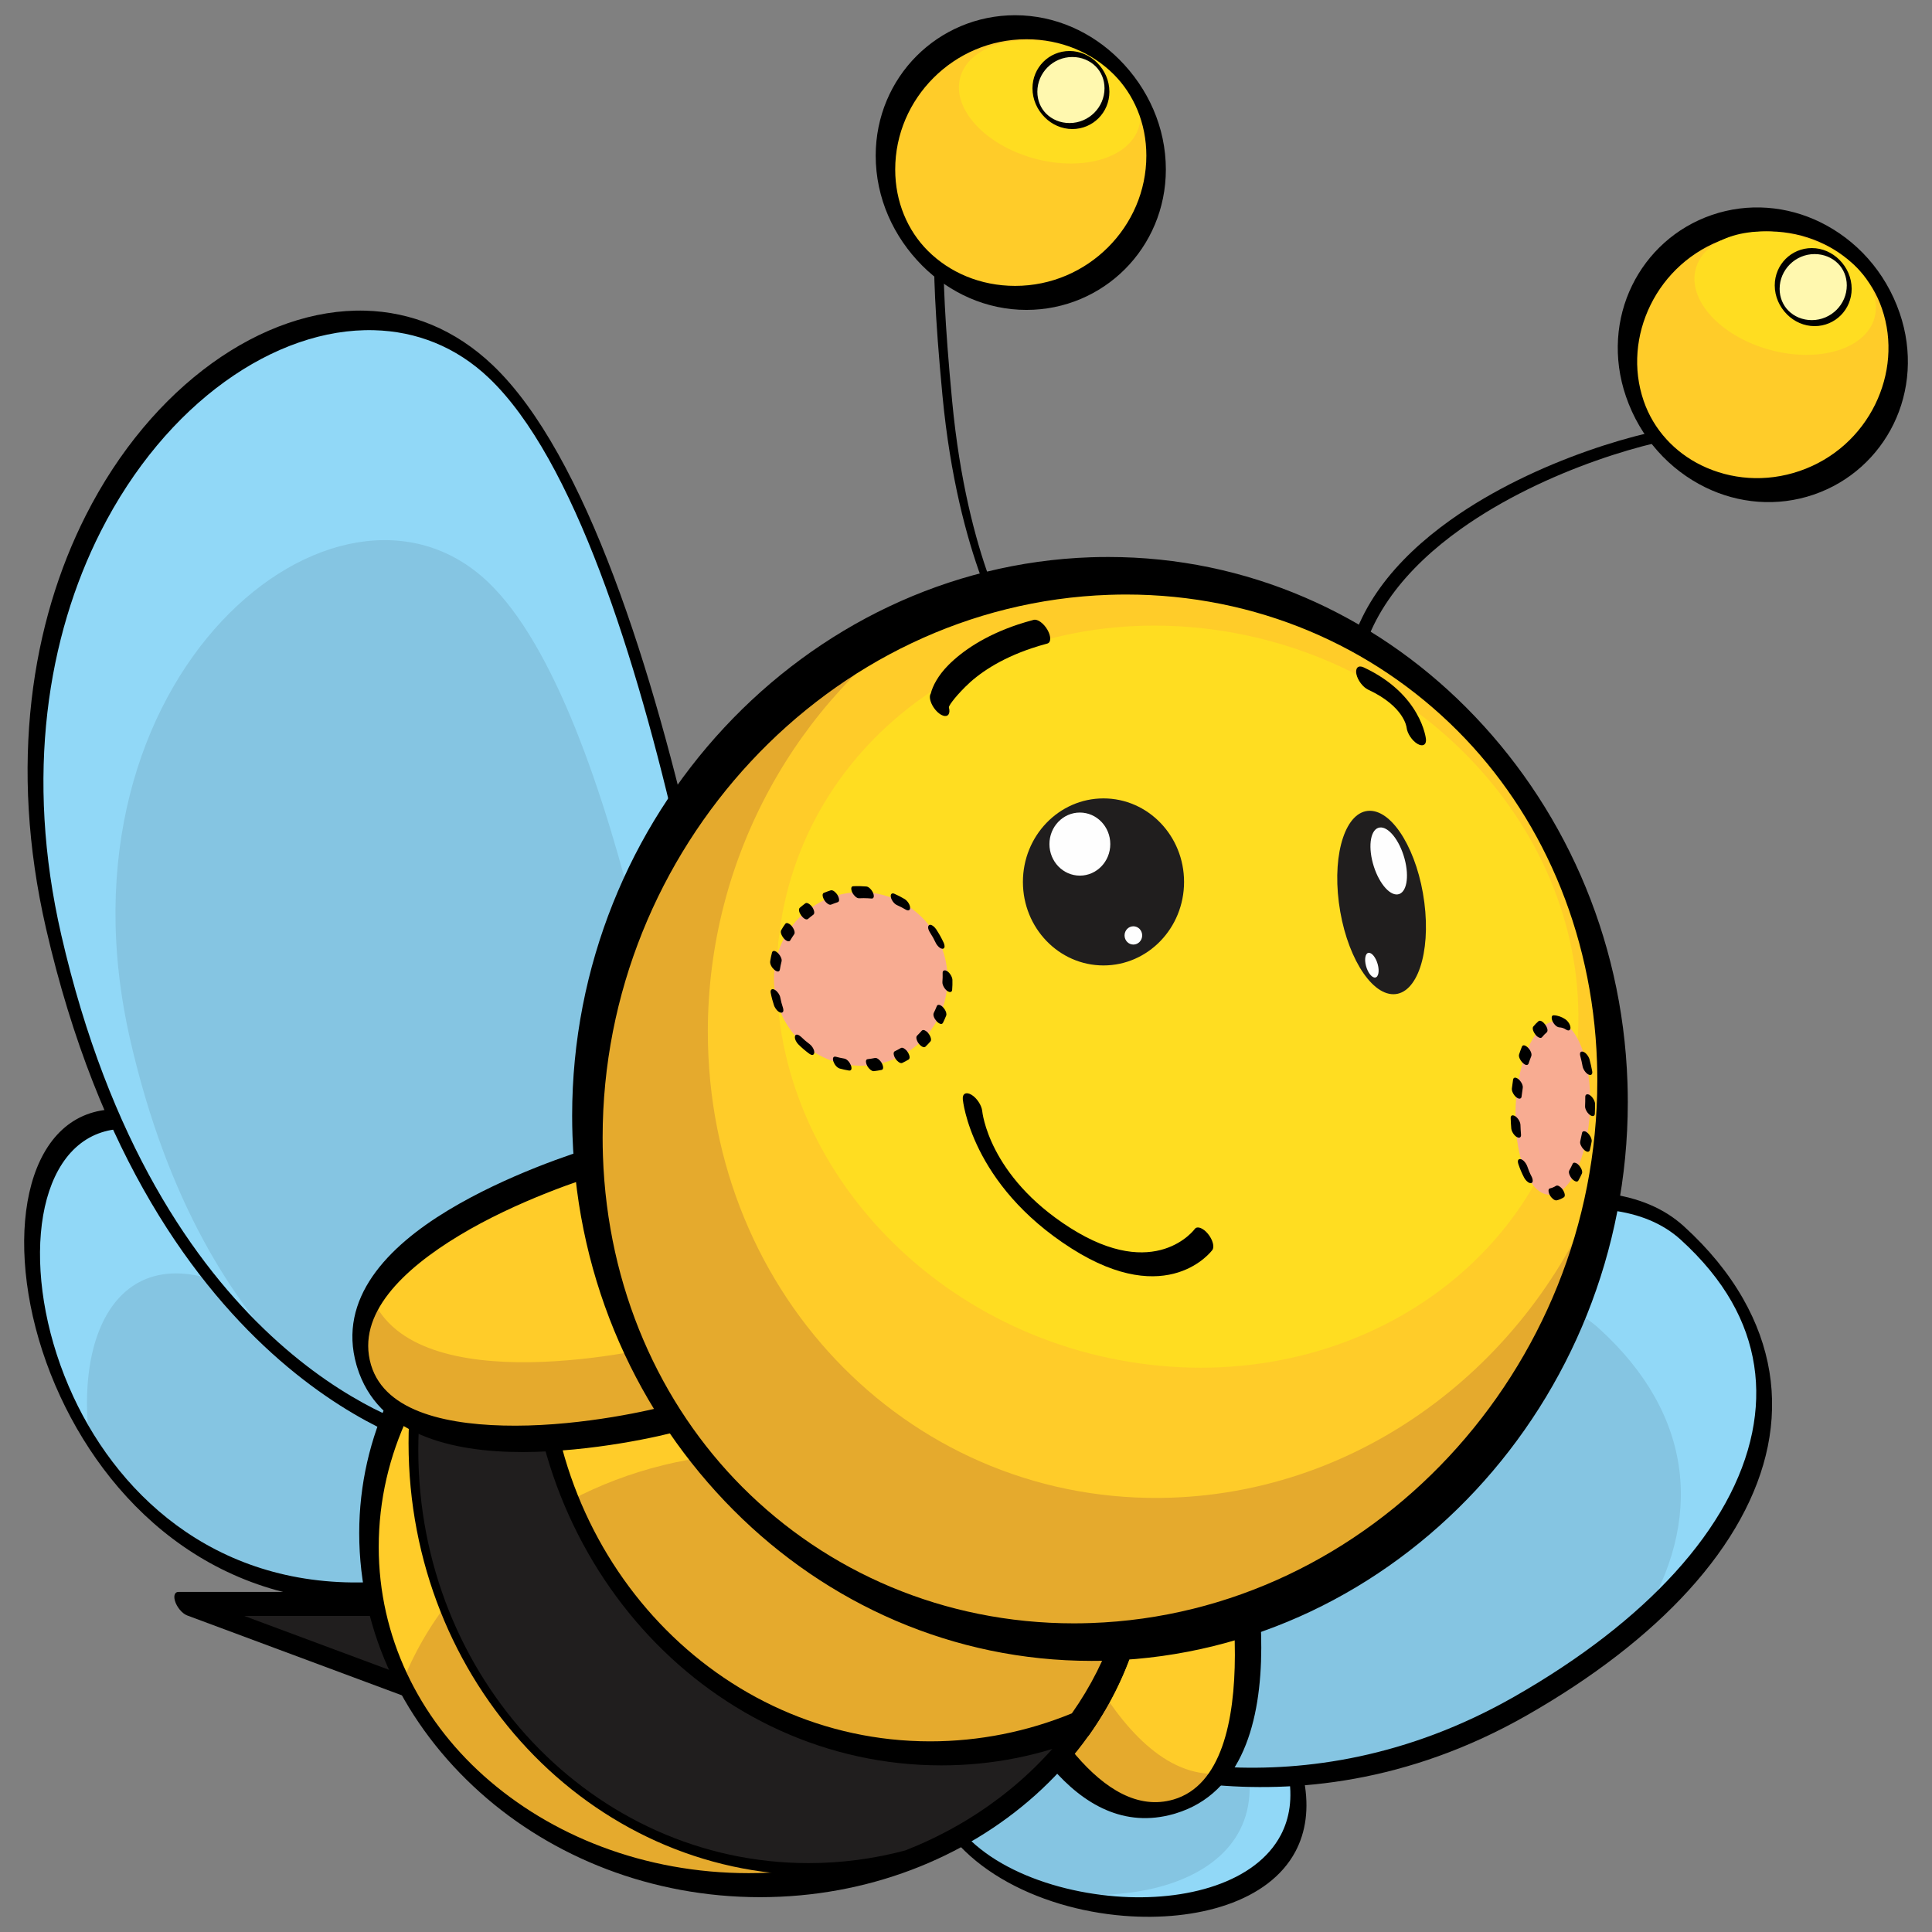 <?xml version="1.0" encoding="UTF-8" standalone="no"?>
<!-- Creator: CorelDRAW 2018 (64 Bit) -->

<svg
   xml:space="preserve"
   width="105.833mm"
   height="105.833mm"
   version="1.1"
   style="clip-rule:evenodd;fill-rule:evenodd;image-rendering:optimizeQuality;shape-rendering:geometricPrecision;text-rendering:geometricPrecision"
   viewBox="0 0 10583.334 10583.334"
   id="svg58"
   sodipodi:docname="bee.svg"
   inkscape:version="1.3 (0e150ed6c4, 2023-07-21)"
   xmlns:inkscape="http://www.inkscape.org/namespaces/inkscape"
   xmlns:sodipodi="http://sodipodi.sourceforge.net/DTD/sodipodi-0.dtd"
   xmlns="http://www.w3.org/2000/svg"
   xmlns:svg="http://www.w3.org/2000/svg"><rect x="0" y="0" width="10583.334" height="10583.334" fill="#808080" stroke="none"/><sodipodi:namedview
   id="namedview58"
   pagecolor="#ffffff"
   bordercolor="#000000"
   borderopacity="0.25"
   inkscape:showpageshadow="2"
   inkscape:pageopacity="0.0"
   inkscape:pagecheckerboard="0"
   inkscape:deskcolor="#d1d1d1"
   inkscape:document-units="mm"
   inkscape:zoom="1.3844562"
   inkscape:cx="191.77205"
   inkscape:cy="214.16352"
   inkscape:window-width="1920"
   inkscape:window-height="991"
   inkscape:window-x="-9"
   inkscape:window-y="-9"
   inkscape:window-maximized="1"
   inkscape:current-layer="Camada_x0020_1" />&#10; <defs
   id="defs1">&#10;  <style
   type="text/css"
   id="style1">&#10;   <![CDATA[
    .fil0 {fill:none}
    .fil10 {fill:#FEFEFE}
    .fil5 {fill:#FFF8AF}
    .fil4 {fill:#FFDD21}
    .fil3 {fill:#FFCC29}
    .fil9 {fill:#E5AA2D}
    .fil11 {fill:#F8AC92}
    .fil6 {fill:#91D8F7}
    .fil7 {fill:#85C5E2}
    .fil8 {fill:#201E1E}
    .fil1 {fill:#FFCC29;fill-rule:nonzero}
    .fil2 {fill:black;fill-rule:nonzero}
   ]]>&#10;  </style>&#10; </defs>&#10; <g
   id="Camada_x0020_1"
   inkscape:label="Camada 1"
   inkscape:groupmode="layer">&#10;  &#10;  <rect
   class="fil0"
   width="21000"
   height="21000"
   id="rect1"
   x="0"
   y="0" />&#10;  &#10;  &#10;  <g
   id="_2060509576896"
   transform="matrix(0.703,0,0,0.703,-2822.54,-1096.081)">&#10;   <path
   class="fil2"
   d="m 11923.55,6500.02 c 16,25.09 17.92,50.68 4.26,57.1 -13.65,6.43 -37.72,-8.72 -53.72,-33.82 -1.12,-1.75 -393.21,-600.43 -515.31,-1882.53 -121.41,-1274.83 -37.91,-1421.5 -37.68,-1421.94 7.58,-14.28 29.59,-8.43 49.12,13.06 19.53,21.49 29.23,50.51 21.65,64.79 -0.21,0.42 -76.93,134.13 42.68,1390.07 118.92,1248.68 487.94,1811.61 489,1813.27 z"
   id="path3" />&#10;   <path
   class="fil3"
   d="m 11969.09,1771.41 c 582.39,0 1054.5,472.1 1054.5,1054.49 0,582.39 -472.11,1054.5 -1054.5,1054.5 -582.39,0 -1054.5,-472.11 -1054.5,-1054.5 0,-582.39 472.11,-1054.49 1054.5,-1054.49 z"
   id="path4" />&#10;   <path
   class="fil4"
   d="m 12315.11,1911.54 c 384.7,105.51 642.39,388.52 575.58,632.12 -66.81,243.61 -432.83,355.55 -817.53,250.04 -384.7,-105.52 -642.39,-388.52 -575.58,-632.13 66.81,-243.6 432.83,-355.54 817.53,-250.03 z"
   id="path5" />&#10;   <path
   class="fil2"
   d="m 11925.22,1677.83 c 311.19,0 598.18,131.39 810.61,343.81 224.73,224.73 363.76,528.63 363.76,858.31 0,305.27 -122.01,579.94 -319.26,777.2 -195.76,195.74 -467.02,316.84 -767.37,316.84 -311.19,0 -598.18,-131.42 -810.61,-343.82 -224.73,-224.74 -363.76,-528.63 -363.76,-858.32 0,-305.27 122,-579.93 319.26,-777.18 195.74,-195.76 467.03,-316.84 767.37,-316.84 z m 768.42,461.05 C 12524.41,1969.66 12284.15,1865 12012.96,1865 c -282.04,0 -538.05,114.98 -723.91,300.85 -184.39,184.37 -298.44,437 -298.44,714.1 0,252.69 97.06,476.1 253.93,632.99 169.21,169.21 409.49,273.88 680.68,273.88 282.03,0 538.04,-114.99 723.91,-300.85 184.38,-184.39 298.44,-437.01 298.44,-714.12 0,-252.69 -97.06,-476.1 -253.93,-632.97 z"
   id="path6" />&#10;   <path
   class="fil5"
   d="m 12359.94,1979.97 c 155.02,0 280.68,125.66 280.68,280.68 0,155.01 -125.66,280.68 -280.68,280.68 -155.02,0 -280.68,-125.67 -280.68,-280.68 0,-155.02 125.66,-280.68 280.68,-280.68 z"
   id="path7" />&#10;   <path
   class="fil2"
   d="m 12348.98,1956.58 c 82.5,0 158.54,34.77 214.72,90.94 59.26,59.27 95.93,139.51 95.93,226.62 0,81.01 -32.43,153.97 -84.82,206.37 -52.02,52.02 -124.1,84.21 -203.89,84.21 -82.5,0 -158.55,-34.77 -214.73,-90.95 -59.26,-59.27 -95.93,-139.51 -95.93,-226.64 0,-81 32.43,-153.96 84.82,-206.35 52,-52 124.11,-84.2 203.9,-84.2 z m 204.16,120.25 c -45.38,-45.37 -109.72,-73.46 -182.22,-73.46 -75.22,0 -143.51,30.66 -193.05,80.2 -49.18,49.18 -79.61,116.6 -79.61,190.57 0,67.89 26.18,128 68.49,170.32 45.37,45.38 109.73,73.47 182.23,73.47 75.22,0 143.51,-30.67 193.03,-80.21 49.18,-49.18 79.61,-116.6 79.61,-190.59 0,-67.87 -26.18,-128 -68.48,-170.3 z"
   id="path8" />&#10;   <path
   class="fil6"
   d="m 11292.92,15520.61 c 379.02,1326.73 3932.5,1288.5 2502.05,-818.21 -652.19,-960.51 -1885.44,-415.03 -1885.44,-415.03 z"
   id="path9" />&#10;   <path
   class="fil7"
   d="m 11292.91,15520.61 c 104.71,366.54 451.88,628.66 869.16,771.99 1032.38,168.49 2172.55,-330.84 1252.95,-1685.18 -160.02,-235.67 -355.05,-380.54 -558.24,-465.19 -498.95,-53.02 -947.25,145.14 -947.25,145.14 z"
   id="path10" />&#10;   <path
   class="fil2"
   d="m 11359.12,15566.96 c 148.8,452.1 751.99,721.6 1348.89,768.95 275.48,21.84 548.95,-5.06 778.34,-84.33 227.73,-78.69 411.22,-208.61 508.67,-393.06 137.9,-261.01 100.65,-635.3 -237.28,-1132.98 -578.95,-852.65 -1692.44,-410.21 -1794.15,-367.52 z m 1414.55,920.76 c -674.33,-53.48 -1365.6,-396 -1536.95,-980.95 -6.65,-19.28 -7.76,-37.2 -1.72,-49.12 l 616.61,-1233.23 c 2.62,-4.9 6.39,-8.7 11.41,-10.93 3.65,-1.58 1270.92,-562.59 1969.17,465.78 391.22,576.18 435.62,1007.07 277.82,1305.75 -103.75,196.41 -296.28,333.75 -534.14,415.94 -236.19,81.62 -518.04,109.29 -802.2,86.76 z"
   id="path11" />&#10;   <path
   class="fil6"
   d="m 12283.99,15105.13 c 0,0 1685.68,827.61 3578.71,-252.07 1893.02,-1079.67 2480.66,-2577.54 1261.1,-3686.23 -1219.56,-1108.67 -5292.81,1764.24 -5292.81,1764.24 z"
   id="path12" />&#10;   <path
   class="fil7"
   d="m 12283.98,15105.12 c 0,0 1685.69,827.62 3578.72,-252.05 361.63,-206.25 675.43,-427.8 938.29,-658.94 489.24,-783.63 418.67,-1606.03 -326.27,-2283.23 -901.79,-819.81 -3363.56,537.25 -4585.38,1300.18 z"
   id="path13" />&#10;   <path
   class="fil2"
   d="m 12328.95,15061.01 c 310.62,131.37 1810.71,674.25 3485.17,-280.77 519.58,-296.34 940.41,-624.31 1251.96,-967.02 322.69,-354.96 527.34,-724.87 602.17,-1090.8 72.39,-353.95 22.69,-700.55 -160.23,-1021.27 -94.43,-165.58 -226.01,-327.02 -396.35,-481.87 -1138.33,-1034.84 -4936.34,1578.51 -5213.97,1771.95 z m 3582.33,-135.11 c -1866.56,1064.56 -3536.58,286.38 -3610.71,250.94 l -1.81,-0.81 c -33.09,-15.25 -66.55,-59.38 -74.71,-98.54 l -452.99,-2174.05 c -4.08,-19.93 -1.11,-36.5 9.79,-44.12 11.78,-8.25 4096.06,-2889.49 5355.07,-1744.93 195.62,177.83 348.66,366.62 460.81,563.28 212.56,372.68 272.69,763.73 193.02,1153.32 -77.22,377.65 -286.54,757.34 -615.91,1119.64 -314.27,345.7 -738.65,676.47 -1262.56,975.27 z"
   id="path14" />&#10;   <path
   class="fil6"
   d="m 7033.65,13958.82 c -3279.57,236.96 -3617.76,-5168.07 -1162.63,-3278.84 920.22,708.11 1798.27,2401.65 1798.27,2401.65 z"
   id="path15" />&#10;   <path
   class="fil7"
   d="m 7033.65,13958.82 c -1109.99,80.2 -1882.57,-486.12 -2324.41,-1196.97 -119.37,-1017.67 415.41,-1781.94 1589.22,-878.71 445.56,342.85 881.2,916.72 1212.11,1417.52 z"
   id="path16" />&#10;   <path
   class="fil2"
   d="m 7070.72,14034.95 c -1310.39,94.29 -2171.6,-701.38 -2585.98,-1594.35 -218.17,-470.12 -309.15,-965.97 -274.25,-1370.47 34.82,-403.67 195.13,-718.09 479.53,-826.49 278.31,-106.08 673.69,-16.29 1184.6,376.84 947.25,728.88 1839.39,2449.88 1841.99,2454.84 16.08,30.75 18.49,58.78 8.23,72.84 l 0.1,0.1 -635.63,877.18 c -4.46,6.11 -10.92,9.19 -18.59,9.51 z m -2484.74,-1594 c 374.85,807.77 1169.44,1526.51 2398.34,1442.49 l 611.78,-844.25 c -149.22,-278.42 -924.96,-1681.25 -1728.67,-2299.69 -469.72,-361.44 -832.19,-444.4 -1086.49,-347.48 -265.06,101.03 -414.65,396.1 -447.38,775.47 -32.67,378.56 51.04,839.51 252.42,1273.46 z"
   id="path17" />&#10;   <path
   class="fil6"
   d="m 7383.08,12781.13 c 0,0 -2151.11,-486.91 -2950.08,-3962.05 -798.97,-3475.14 1986.29,-5716.76 3406.44,-4364.65 1420.15,1352.11 2054.19,6728.4 2054.19,6728.4 z"
   id="path18" />&#10;   <path
   class="fil7"
   d="m 7383.08,12781.12 c 0,0 -485.71,-110.22 -1081.22,-598.41 -474.75,-477.82 -981.65,-1257.39 -1271.33,-2517.37 -653.69,-2843.21 1625.11,-4677.21 2786.99,-3570.98 1032.93,983.42 1557.54,4568.6 1661.29,5352.56 z"
   id="path19" />&#10;   <path
   class="fil2"
   d="m 7409.08,12855.92 c -6.37,-1.51 -2216.99,-501.99 -3035.61,-4062.63 -293.53,-1276.69 -110.61,-2387.08 310.27,-3218.32 256.59,-506.75 602.12,-910.39 982.15,-1184.88 381.12,-275.28 797.43,-420.7 1194.23,-410.21 356.43,9.43 700.15,144.8 993.93,424.5 1461.48,1391.46 2098.79,6798.03 2100.67,6813.62 2.2,18.23 -2.4,30.96 -11.66,36.91 l -2510.47,1598.4 c -6.36,4.1 -14.5,4.79 -23.51,2.61 z M 4492.54,8844.86 c 743.17,3232.5 2668.52,3810.1 2850.63,3857.95 l 2486.04,-1582.68 c -49.94,-407.12 -680.72,-5355.41 -2004.39,-6615.67 -257.18,-244.85 -567.21,-363.63 -894.93,-372.28 -385.17,-10.19 -790.71,132.01 -1163.3,401.13 -373.7,269.93 -713.89,667.63 -967.02,1167.57 -412.74,815.14 -592.9,1900.56 -307.03,3143.98 z"
   id="path20" />&#10;   <polygon
   class="fil8"
   points="7104.65,14057.34 7242.57,14409.79 7426.46,14792.9 5449.62,14057.34 "
   id="polygon20" />&#10;   <path
   class="fil2"
   d="m 7306.39,14412.99 181.51,378.15 c 24.87,51.8 17.53,94.59 -16.39,95.55 -7.43,0.21 -15.52,-1.61 -23.9,-5.11 l -1973.78,-734.43 c -39.84,-14.8 -83.01,-67.05 -96.37,-116.64 -11.45,-42.53 2.7,-69.31 32.09,-66.76 h 1651.23 c 34.27,-0.07 81.71,41.77 105.93,93.45 l 4.61,10.68 z m -2.97,253.32 -122.29,-254.76 -5.25,-12.3 -97.18,-248.33 H 5918.32 Z"
   id="path21" />&#10;   <path
   class="fil3"
   d="m 12236.03,12340.39 c 555.51,-161.83 1155.78,221.65 1340.73,856.54 85.44,293.29 488.56,2177.08 -413.81,2439.95 -917.42,267.26 -1501.67,-1523.63 -1597.89,-1853.92 -184.95,-634.88 115.46,-1280.74 670.97,-1442.57 z"
   id="path22" />&#10;   <path
   class="fil9"
   d="m 12236.01,12340.39 c 22.14,-6.46 44.36,-11.94 66.62,-16.68 -265.6,285.51 -373.06,734 -243.95,1177.18 91.22,313.14 621.12,1938.8 1457.7,1879.11 -85.77,121.58 -200.89,212.46 -353.43,256.89 -917.44,267.25 -1501.67,-1523.64 -1597.89,-1853.94 -184.95,-634.87 115.47,-1280.73 670.95,-1442.56 z"
   id="path23" />&#10;   <path
   class="fil2"
   d="m 12231.96,12284.85 c 318.16,-92.68 639.32,-35.47 901.35,131.91 248.67,158.88 449.78,418.9 544.5,742.45 l 0.27,-0.11 c 0.79,2.09 1.29,4.21 1.56,6.39 44.12,153.91 164.8,696.73 163.48,1235.08 -1.41,565.68 -146.01,1131.61 -667.59,1289.24 -5.53,1.87 -11.02,3.49 -16.45,4.84 -383.26,107.94 -698.73,-71.9 -949.51,-362.86 -422.46,-490.16 -684.34,-1300.9 -746.1,-1512.94 -94.72,-325.15 -64.6,-654.32 60.65,-923.63 134.35,-288.83 380.95,-515.14 707.84,-610.37 z m 725.44,238.18 c -223.22,-142.6 -479.99,-196.25 -717.33,-127.11 -228.56,66.59 -409.97,244.18 -518.46,477.42 -117.57,252.77 -145.18,564.01 -54.95,873.71 61.05,209.58 319.68,1010.69 734.81,1492.35 222.07,257.65 480.44,422.48 757.17,342.02 l 0.29,-0.08 c 373.7,-108.87 477.27,-613.1 478.54,-1125.18 1.31,-532.57 -117.75,-1068.13 -161.15,-1219.28 l -0.87,-2.08 0.24,-0.14 -0.51,-1.78 c -90.44,-310.49 -281.72,-559.04 -517.78,-709.85 z"
   id="path24" />&#10;   <path
   class="fil3"
   d="m 9893.66,10869.88 c 1658.83,0 3003.56,1204.09 3003.56,2689.42 0,1485.32 -1344.73,2689.41 -3003.56,2689.41 -1658.82,0 -3003.55,-1204.09 -3003.55,-2689.41 0,-1485.33 1344.73,-2689.42 3003.55,-2689.42 z"
   id="path25" />&#10;   <path
   class="fil9"
   d="m 12721.58,14467.24 c -415.94,1038.52 -1524.96,1781.48 -2827.91,1781.48 -1220.21,0 -2270.41,-651.56 -2740.51,-1587.29 415.94,-1038.54 1524.96,-1781.48 2827.91,-1781.48 1220.21,0 2270.42,651.56 2740.51,1587.29 z"
   id="path26" />&#10;   <path
   class="fil2"
   d="m 9849.8,10776.29 c 846.85,0 1618.53,311.82 2181.51,815.93 581.96,521.1 941.93,1236 941.93,2021.13 0,757.3 -340.63,1440.98 -891.33,1934.08 -548.48,491.1 -1306.61,794.87 -2144.37,794.87 -846.84,0 -1618.53,-311.82 -2181.51,-815.93 -581.97,-521.08 -941.94,-1235.99 -941.94,-2021.12 0,-757.31 340.63,-1440.99 891.33,-1934.09 548.48,-491.1 1306.63,-794.87 2144.38,-794.87 z m 2153.91,946.67 c -524.06,-469.25 -1254.21,-759.5 -2066.17,-759.5 -821.03,0 -1564.72,298.3 -2103.32,780.56 -536.35,480.24 -868.11,1141.32 -868.11,1869.33 0,700.18 312.43,1330.02 817.53,1782.28 524.05,469.25 1254.21,759.5 2066.16,759.5 821.04,0 1564.71,-298.3 2103.31,-780.55 536.35,-480.25 868.11,-1141.33 868.11,-1869.33 0,-700.18 -312.43,-1330.02 -817.51,-1782.29 z"
   id="path27" />&#10;   <path
   class="fil8"
   d="m 9893.66,10869.88 c 1658.83,0 3003.56,1204.09 3003.56,2689.42 0,1101.81 -740.05,2048.69 -1799.29,2464.3 -243.49,65.25 -498.39,100.04 -760.97,100.04 -1712.33,0 -3100.44,-1473.92 -3100.44,-3292.08 0,-210.25 18.77,-415.79 54.25,-615.08 519.04,-804.9 1490.29,-1346.6 2602.89,-1346.6 z"
   id="path28" />&#10;   <path
   class="fil2"
   d="m 9871.74,10823.09 c 838.12,0 1599.41,306.42 2152.67,801.81 562.74,503.9 910.83,1197.54 910.83,1961.43 0,548.29 -180.68,1057.82 -491.44,1483.45 -319.73,437.89 -777.44,787.63 -1317.68,999.59 -1.21,0.48 -2.5,0.79 -3.83,0.97 -123.07,32.87 -248.9,58.02 -376.92,74.85 -126.63,16.64 -255.62,25.24 -386.47,25.24 -1745.45,0 -3160.38,-1506.97 -3160.38,-3365.9 0,-105.5 4.64,-209.63 13.68,-312.12 9.24,-104.74 22.99,-207.72 40.95,-308.66 0.7,-3.91 2.12,-7.02 4.12,-9.32 265.48,-410.9 648.02,-753.38 1106.62,-990.63 443.46,-229.4 958.42,-360.71 1507.85,-360.71 z m 2138.87,867.18 c -533.8,-477.96 -1274.32,-773.61 -2095,-773.61 -543.55,0 -1053.43,130.12 -1492.86,357.44 -454.01,234.88 -832.51,573.39 -1095.1,979.2 -17.45,98.74 -30.77,198.65 -39.65,299.49 -8.89,100.87 -13.47,202.9 -13.47,305.79 0,1777.39 1361.27,3218.28 3040.5,3218.28 129.2,0 256.56,-8.48 381.55,-24.92 126.99,-16.68 251.45,-41.56 372.84,-73.98 l 0.33,-0.14 c 535.48,-210.09 988.98,-556.5 1305.54,-990.05 306.03,-419.13 483.93,-919.17 483.93,-1455.49 0,-721.42 -324.31,-1372.53 -848.61,-1842.01 z"
   id="path29" />&#10;   <path
   class="fil3"
   d="m 9893.66,10869.88 c 1658.83,0 3003.56,1204.09 3003.56,2689.42 0,529.26 -170.85,1022.73 -465.7,1438.83 -348.76,144.28 -728.12,223.57 -1124.97,223.57 -1712.34,0 -3100.44,-1473.92 -3100.44,-3292.09 0,-215.15 19.66,-425.39 56.77,-629.03 469.63,-272.42 1029.54,-430.7 1630.78,-430.7 z"
   id="path30" />&#10;   <path
   class="fil9"
   d="m 12721.61,14467.3 c -75.11,187.44 -172.78,365.27 -290.09,530.83 -348.76,144.29 -728.13,223.57 -1124.97,223.57 -1270.95,0 -2363.09,-812.12 -2841.76,-1974.19 445.07,-233.54 963.16,-367.56 1516.28,-367.56 1220.24,0 2270.45,651.58 2740.54,1587.35 z"
   id="path31" />&#10;   <path
   class="fil2"
   d="m 9849.8,10776.29 c 846.85,0 1618.53,311.82 2181.51,815.93 581.96,521.1 941.93,1236 941.93,2021.13 0,266.93 -42.18,524.43 -120.84,767.45 -81,250.27 -200.42,485.16 -352.03,699.08 -3.93,5.54 -9.15,9.12 -15.33,10.86 -177.9,73.37 -363.17,129.96 -554.04,167.88 -187.15,37.19 -381.2,56.66 -580.58,56.66 -1778.55,0 -3220.32,-1540.01 -3220.32,-3439.71 0,-109.36 4.9,-216.9 14.41,-322.39 9.69,-107.21 24.23,-213.38 43.32,-318.16 2.29,-12.59 8.36,-20.95 17,-25.07 240.45,-139.22 504.34,-248.85 785.16,-323.03 272.56,-71.98 561.13,-110.63 859.81,-110.63 z m 2153.91,946.67 c -524.06,-469.25 -1254.21,-759.5 -2066.17,-759.5 -292.37,0 -574.92,37.86 -841.82,108.33 -271.84,71.79 -527.5,177.42 -760.84,311.36 -16.84,95.2 -29.85,192.21 -38.75,290.81 -9.25,102.52 -14,205.85 -14,309.71 0,1736.61 1334.43,3144.44 2980.55,3144.44 192.43,0 381.73,-19.19 566.19,-55.85 186.37,-37.02 366.36,-91.73 538.32,-162.3 146.03,-207.36 260.76,-433.42 338.24,-672.79 75.37,-232.88 115.79,-478.49 115.79,-731.92 0,-700.18 -312.43,-1330.02 -817.51,-1782.29 z"
   id="path32" />&#10;   <path
   class="fil2"
   d="m 14593.03,6860.14 c -1.84,16.41 -24.11,18.69 -49.71,5.1 -25.59,-13.58 -44.87,-37.91 -43.03,-54.32 54.54,-497.57 391.14,-895.76 815.65,-1198.64 664.82,-474.36 1547.72,-715.71 1896.74,-738.2 19.87,-1.33 49.08,14.79 65.24,35.99 16.15,21.21 13.14,39.51 -6.73,40.83 -343.94,22.15 -1215.58,261.13 -1874.4,731.21 -418.54,298.61 -750.29,690.23 -803.76,1178.03 z"
   id="path33" />&#10;   <path
   class="fil3"
   d="m 10143.07,11258.09 c 164.15,554.84 -216.82,1156.7 -850.93,1344.3 -292.93,86.67 -2175.02,497.66 -2441.66,-403.61 -271.09,-916.3 1517.34,-1508.02 1847.23,-1605.62 634.1,-187.6 1281.21,110.1 1445.36,664.93 z"
   id="path34" />&#10;   <path
   class="fil9"
   d="m 10150.35,11284.1 c 144.9,547.5 -234,1133.61 -858.21,1318.28 -292.94,86.68 -2175.01,497.67 -2441.67,-403.61 -55.98,-189.23 -23.96,-364.56 64.75,-524.62 344.49,806.09 2130.67,415.55 2415.43,331.28 394.99,-116.86 691.72,-394.48 819.7,-721.33 z"
   id="path35" />&#10;   <path
   class="fil2"
   d="m 10200.56,11260.65 c 91.18,315.51 34.98,634.19 -130.12,895.02 -157.83,249.34 -417,451.53 -740.14,547.6 l 0.09,0.27 c -2.08,0.79 -4.17,1.3 -6.32,1.57 -153.67,44.77 -696.02,167.76 -1234.45,168.65 -565.75,0.96 -1132.37,-141.31 -1292.08,-662.4 -2,-5.86 -3.71,-11.67 -5.14,-17.4 -147.03,-517.04 242.85,-919 713.75,-1203.61 455.57,-275.38 985.55,-448.31 1153.34,-498.07 l -0.09,-0.26 c 2.15,-0.81 4.27,-1.32 6.44,-1.59 323.31,-94.49 650.83,-65.47 919.44,58.1 287.54,132.28 513.77,375.63 611.41,699.02 1.45,4.39 2.74,8.77 3.87,13.1 z m -237.11,719.58 c 141.6,-223.72 194.16,-480.57 124.19,-717.53 l -0.11,-0.35 c -67.53,-228.27 -245.87,-408.93 -479.56,-516.44 -252.16,-116.02 -561.97,-142.57 -870.01,-52.43 l -1.97,0.84 -0.19,-0.22 -1.73,0.5 c -164.31,48.61 -691.29,220.1 -1142.91,493.08 -434.39,262.55 -800.6,610.81 -685.74,1004.7 l 1.29,4.34 c 111.78,371.44 615.39,472.5 1126.46,471.64 532.6,-0.88 1067.76,-122.25 1218.67,-166.26 l 2.01,-0.87 0.14,0.25 1.77,-0.53 c 310.13,-91.75 557.87,-284.04 707.69,-520.72 z"
   id="path36" />&#10;   <path
   class="fil3"
   d="m 12586.2,6047.86 c 2205.92,-75.73 3994.18,1721.97 3994.18,4015.25 0,2293.28 -1788.26,4213.75 -3994.18,4289.47 -2205.91,75.72 -3994.17,-1721.97 -3994.17,-4015.25 0,-2293.28 1788.26,-4213.75 3994.17,-4289.47 z"
   id="path37" />&#10;   <path
   class="fil9"
   d="m 16544.81,10618.98 c -260.81,2039.95 -1933.62,3664.1 -3958.62,3733.6 -2205.9,75.72 -3994.16,-1721.97 -3994.16,-4015.26 0,-1818.82 1124.97,-3402.95 2690.91,-4018.42 -1049.96,692.79 -1752.45,1912.92 -1752.45,3279.64 0,2073.68 1617.01,3699.21 3611.69,3630.76 1569.05,-53.86 2904.18,-1139.98 3402.63,-2610.32 z"
   id="path38" />&#10;   <path
   class="fil2"
   d="m 12515.53,5901.5 c 42.29,-1.44 87.75,-2.17 136.34,-2.17 1079.1,0 2061.24,443.98 2788.47,1173.18 744.21,746.24 1216.79,1773.65 1256.13,2919.79 1.78,52 2.69,103.78 2.69,155.27 0,1167.54 -452.91,2237.72 -1185.17,3024.11 -730.5,784.52 -1740.62,1288.94 -2857.13,1327.26 -42.28,1.44 -87.74,2.17 -136.32,2.17 -1079.09,0 -2061.24,-443.98 -2788.48,-1173.2 -744.2,-746.22 -1216.8,-1773.64 -1256.13,-2919.8 -1.78,-51.97 -2.69,-103.77 -2.69,-155.24 0,-1167.56 452.92,-2237.74 1185.17,-3024.1 730.5,-784.52 1740.61,-1288.95 2857.12,-1327.27 z m 273.46,290.27 c -40.53,0 -84.6,0.82 -132.13,2.44 -1089.38,37.39 -2076.38,531.08 -2791.46,1299.04 -713.35,766.07 -1154.58,1802.8 -1154.58,2928.53 0,49.31 0.83,97.9 2.47,145.7 35.29,1028.53 443.59,1934.7 1085.46,2578.31 658.86,660.65 1568.11,1062.88 2584.67,1062.88 40.52,0 84.59,-0.82 132.11,-2.44 1089.39,-37.39 2076.39,-531.1 2791.47,-1299.03 713.36,-766.09 1154.58,-1802.82 1154.58,-2928.54 0,-49.32 -0.84,-97.92 -2.47,-145.73 -35.31,-1028.53 -443.59,-1934.68 -1085.46,-2578.3 -658.84,-660.62 -1568.08,-1062.86 -2584.66,-1062.86 z"
   id="path39" />&#10;   <path
   class="fil4"
   d="m 13484.88,6467.25 c 1717.38,240.08 2977.89,1714.28 2815.41,3292.71 -162.48,1578.44 -1686.42,2663.4 -3403.8,2423.32 -1717.39,-240.07 -2977.89,-1714.27 -2815.41,-3292.71 162.48,-1578.44 1686.41,-2663.4 3403.8,-2423.32 z"
   id="path40" />&#10;   <path
   class="fil8"
   d="m 12613.58,7780.47 c 346.74,0 627.84,291.37 627.84,650.8 0,359.44 -281.1,650.81 -627.84,650.81 -346.74,0 -627.83,-291.37 -627.83,-650.81 0,-359.43 281.09,-650.8 627.83,-650.8 z"
   id="path41" />&#10;   <path
   class="fil10"
   d="m 12429.46,7890.66 c 130.95,0 237.11,110.04 237.11,245.78 0,135.74 -106.16,245.78 -237.11,245.78 -130.95,0 -237.11,-110.04 -237.11,-245.78 0,-135.74 106.16,-245.78 237.11,-245.78 z"
   id="path42" />&#10;   <path
   class="fil10"
   d="m 12846.43,8776.95 c 37.94,0 68.7,31.89 68.7,71.22 0,39.33 -30.76,71.21 -68.7,71.21 -37.94,0 -68.7,-31.88 -68.7,-71.21 0,-39.33 30.76,-71.22 68.7,-71.22 z"
   id="path43" />&#10;   <path
   class="fil8"
   d="m 14688.84,7876.97 c 183.97,0 374.24,319.96 424.97,714.67 50.74,394.7 -57.27,714.67 -241.24,714.67 -183.97,0 -374.24,-319.97 -424.98,-714.67 -50.73,-394.71 57.28,-714.67 241.25,-714.67 z"
   id="path44" />&#10;   <path
   class="fil10"
   d="m 14765.64,8007.32 c 68.28,-9.36 155.17,99.71 194.08,243.62 38.91,143.91 15.1,268.16 -53.18,277.52 -68.28,9.36 -155.17,-99.71 -194.08,-243.63 -38.91,-143.91 -15.1,-268.16 53.18,-277.51 z"
   id="path45" />&#10;   <path
   class="fil10"
   d="m 14678.98,8983.77 c 25.21,-3.46 57.29,36.81 71.66,89.95 14.36,53.13 5.57,99 -19.64,102.46 -25.21,3.45 -57.29,-36.82 -71.66,-89.95 -14.36,-53.13 -5.57,-99.01 19.64,-102.46 z"
   id="path46" />&#10;   <path
   class="fil2"
   d="m 11517.47,10126.73 c -4.73,-45.39 25.31,-62.03 67.07,-37.17 41.76,24.87 79.47,81.84 84.2,127.23 0.15,1.45 46.43,503.66 684.35,909.61 667.68,424.88 971.29,9.99 972.17,8.82 18.58,-24.69 64.19,-7.89 101.83,37.52 37.65,45.41 53.08,102.27 34.5,126.96 -0.99,1.32 -342.37,467.9 -1097.67,-12.74 -785.05,-499.58 -846.26,-1158.32 -846.45,-1160.23 z"
   id="path47" />&#10;   <path
   class="fil3"
   d="m 17408.96,3326.22 c 550.86,-189.04 1150.64,104.26 1339.68,655.11 189.04,550.86 -104.26,1150.64 -655.11,1339.68 -550.86,189.04 -1150.64,-104.26 -1339.68,-655.11 -189.04,-550.86 104.26,-1150.64 655.11,-1339.68 z"
   id="path48" />&#10;   <path
   class="fil2"
   d="m 17353.87,3234.29 c 286.01,-98.13 587.79,-69.6 844.4,55.89 279.37,136.6 507.92,383.53 619.39,708.33 103.19,300.7 77.39,609.35 -47.73,865.24 -121.98,249.42 -338.74,452.2 -621.32,549.19 -286.01,98.14 -587.76,69.6 -844.4,-55.9 -279.36,-136.61 -507.93,-383.54 -619.38,-708.31 -103.19,-300.7 -77.39,-609.35 47.74,-865.25 121.96,-249.43 338.73,-452.23 621.3,-549.19 z m 876.82,228.15 c -228.22,-111.6 -501.83,-135.17 -766.66,-44.3 -268.25,92.04 -473.58,283.71 -588.7,519.13 -111.96,228.96 -138.3,495.68 -52.47,745.79 77.57,226.04 243.48,401.26 448.94,501.72 228.21,111.6 501.82,135.18 766.65,44.31 268.24,-92.06 473.6,-283.73 588.72,-519.13 111.95,-228.96 138.29,-495.68 52.46,-745.79 -77.58,-226.05 -243.5,-401.27 -448.94,-501.73 z"
   id="path49" />&#10;   <path
   class="fil2"
   d="m 11408.97,7071.34 c 13.22,48.31 -6.59,77 -45.11,64.29 -39.26,-12.96 -83.11,-64.02 -97.91,-114.04 l -2.04,-7.47 c -5.48,-22.39 -3.63,-40.27 4.04,-51.31 13.82,-56.39 55.96,-139.96 137.68,-221.91 106.14,-106.42 279.38,-228.14 541.3,-315.45 36.83,-12.26 77.64,-24.4 122.71,-36.3 30.14,-8 78.26,26.9 107.45,77.94 29.18,51.04 28.41,98.94 -1.72,106.93 -39.32,10.37 -78.94,22.31 -118.61,35.52 -253.46,84.48 -419.52,200.67 -520.41,301.84 -91.53,91.79 -129.95,150.14 -127.38,159.96 z"
   id="path50" />&#10;   <path
   class="fil2"
   d="m 15126.27,7317.7 c 4.82,45.33 -25.03,62.07 -66.66,37.39 -41.62,-24.68 -79.3,-81.44 -84.13,-126.77 -0.04,-0.46 -16.03,-163.3 -299.46,-295.14 -40.79,-19 -81.87,-73.39 -91.73,-121.45 -9.86,-48.05 15.21,-71.62 55.99,-52.62 450.78,209.67 485.88,557.6 485.99,558.59 z"
   id="path51" />&#10;   <path
   class="fil11"
   d="m 10722.31,8510.83 c 373.52,0 676.3,302.79 676.3,676.3 0,373.52 -302.78,676.3 -676.3,676.3 -373.51,0 -676.3,-302.78 -676.3,-676.3 0,-373.51 302.79,-676.3 676.3,-676.3 z"
   id="path52" />&#10;   <path
   class="fil2"
   d="m 10744.27,8557.76 c 20.77,0.07 41.01,1.02 61.7,2.86 26.96,1.8 17.53,-34.86 9.76,-49.67 -8.41,-16.85 -30.06,-42.81 -49.79,-44.04 -34.22,-3.03 -68.55,-3.94 -102.86,-2.03 -25.7,1.83 -12.15,41.5 -3.67,55.2 9.04,15.28 30.57,39.89 49.89,38.61 11.47,-0.8 23.46,-0.89 34.97,-0.93 z m -201.72,31.49 c 21.74,-6.68 5.6,-44.96 -2.49,-57.67 -8.96,-14.48 -33.2,-40.41 -52.1,-34.6 -18.04,5.77 -35.61,12.33 -53.15,19.52 -21.5,8.95 -2.57,49.51 7.01,62.29 8.57,12.84 33.04,36.15 49.8,29.17 16.8,-6.89 33.63,-13.18 50.93,-18.71 z m -189.72,97.16 c 18.95,-15.16 -4.94,-57.57 -18.04,-70.67 -8.65,-9.72 -31.81,-27.71 -44.55,-17.53 -14.8,10.85 -29.33,22.5 -43.16,34.56 -26.27,23.64 36.09,109.39 64.37,86.77 12.8,-11.48 27.5,-22.95 41.38,-33.13 z m -149.82,153.21 c 14.26,-19.61 -12.44,-60.32 -27.8,-73.86 -9.79,-8.65 -30.85,-21.93 -41.14,-7.77 -9.66,13.28 -24.5,35.05 -31.69,49.42 -12.66,21.73 15.17,62.65 32.61,75.99 9.79,8.06 29.55,17.32 37.86,3.26 9.3,-15.76 19.41,-32.25 30.16,-47.04 z m -68.94,-81.63 -31.69,49.42 70.51,79.17 z m -29.08,292.92 c 9.36,-35.1 -49.26,-100.85 -70.72,-76.7 -2,2.5 -2.93,4.43 -3.75,7.5 -5.77,22.71 -10.52,45.16 -14.16,68.33 -5.78,46.23 67.22,108.26 75.5,64.12 3.38,-21.44 7.8,-42.2 13.13,-63.25 z m -9.95,280.8 c -4.3,-22.52 -22.09,-47.29 -41.47,-59.13 -22.63,-13.32 -37.86,-2.7 -32.93,23.18 6.3,33.33 15.02,66.34 25.86,98.48 7.77,21.41 34.13,59.63 60.19,55.62 16.66,-3.83 13.43,-24.86 9.36,-37.65 -8.87,-26.23 -15.88,-53.3 -21.01,-80.5 z m 161.94,306.57 c -14.49,-13.69 -44.34,-30.99 -48.23,0.17 -1.19,20.11 13.64,45.9 27.86,59.33 25.84,25.84 55.21,50.86 84.72,72.4 34.66,25.03 47.72,-4.53 32.34,-36.83 -6.08,-14.2 -18.55,-29.93 -30.9,-38.86 -23.17,-17.28 -45.34,-35.77 -65.79,-56.21 z m 271.3,155.3 c -45.79,-10.77 -15.74,78.35 30.52,91.96 23.58,6.52 47.4,11.52 71.52,15.58 43.52,5.44 8.21,-84.86 -36.55,-93.25 -22.18,-3.86 -43.77,-8.29 -65.49,-14.29 z m 248.22,18.55 c -25.61,3.66 -9.61,43.77 -1.35,57.1 8.51,14.4 31.52,39.1 49.81,36.5 19.89,-2.24 39.46,-5.5 59.1,-9.42 24.89,-5.74 6.71,-48.46 -3.15,-61.61 -8.77,-13.17 -30.88,-35.24 -48.09,-31.55 -18.61,3.78 -37.44,6.86 -56.32,8.98 z m 211.03,-61.35 c -19.64,9.82 -2.54,47.42 6.63,60.27 8.77,13.15 34.49,39.11 51.77,30.47 16.63,-8 32.97,-16.82 48.88,-26.15 20.34,-12.94 -2.06,-54.74 -13.76,-67.91 -8.83,-10.49 -32.1,-31 -46.5,-21.83 -15.45,8.95 -30.93,17.41 -47.02,25.15 z m 173.44,-121.57 c -15.05,15.05 3.91,51.11 15.12,64.41 9.05,11.31 36.15,35.54 50.33,21.36 13.24,-12.9 26.55,-26.65 38.57,-40.68 15.04,-16.7 -7.87,-55.49 -20.49,-68.84 -9.37,-10.55 -33.96,-29.22 -46.55,-15.23 -11.91,13.5 -24.08,26.41 -36.98,38.98 z m 130.04,-177.05 c -16.54,35.82 52.2,110.49 71.24,77.85 9.35,-18.71 17.9,-37.6 25.6,-57.05 9.72,-27.23 -23.76,-74.48 -49.77,-82.61 -9.18,-2.86 -19.39,-2 -23.03,8.22 -7.36,18.35 -15.22,35.88 -24.04,53.59 z m 67.35,-239.43 c -1.67,28.51 32.36,78.83 62.27,76.53 9.02,-1.39 13.25,-8.15 13.77,-17.07 2.06,-26.3 2.89,-52.93 2,-79.3 -1.43,-27.16 -32.79,-74.81 -62.07,-72.55 -10.73,1.64 -14.66,10.52 -14.1,21.09 0.71,23.83 0,47.55 -1.87,71.3 z m -52.59,-308.21 c 8.72,19.2 36.32,54.25 60.03,46.35 15.81,-7.18 8.43,-32.79 2.85,-45.07 -17.18,-37.29 -36.94,-72.57 -59.65,-106.77 -9.24,-14.51 -44.88,-49.87 -59.16,-25.4 -7.75,15.5 3.52,38.9 12.13,52.42 16.83,25.51 30.85,50.79 43.8,78.47 z m -232.49,-257.03 c 13.24,8.09 29.84,9.31 33.22,-8.68 3.59,-26.93 -20.11,-60.4 -42.16,-73.87 -25.97,-15.47 -52.6,-29.21 -80.26,-41.41 -15.52,-6.9 -28.18,-1.1 -28.18,16.78 0,26.29 24.26,60.82 48.06,71.39 24.02,10.73 46.72,22.31 69.32,35.79 z"
   id="path53" />&#10;   <path
   class="fil11"
   d="m 16143.91,9517.45 c 159.93,6.9 276.54,314.99 260.46,688.16 -16.09,373.17 -158.77,670.09 -318.7,663.2 -159.93,-6.9 -276.54,-314.99 -260.46,-688.16 16.09,-373.17 158.77,-670.09 318.7,-663.2 z"
   id="path54" />&#10;   <path
   class="fil2"
   d="m 16122.91,9470.43 c -23.81,-1.59 -17.17,31.59 -10.93,45.33 8.46,19.44 30.72,47.22 52.91,48.7 19.11,1 36.05,6.46 52.05,16.95 29.95,19.97 42.91,-4.93 31.5,-33.44 -5.88,-17.61 -21.26,-36.73 -36.41,-46.84 -26.96,-17.68 -56.76,-29.1 -89.12,-30.7 z m -55.82,133.42 c 26.57,-23.91 -36,-109.59 -64.02,-87.17 -14.68,12.51 -27.77,26.3 -40.02,41.17 -16.27,20.34 13.52,64.77 30.75,77.95 9.05,7.46 27.66,17.04 36.84,5.57 10.79,-13.37 23.36,-26.38 36.45,-37.52 z m -120.17,185.36 c 14.17,-39.66 -57.09,-111.06 -72.63,-74.77 -7.92,19.65 -15.37,39.69 -21.92,59.84 -12.21,34.2 50.37,105.66 71.43,76.71 0.99,-1.56 1.5,-2.75 2.12,-4.47 6.46,-19.37 13.37,-38.36 21,-57.31 z m -66.27,246.6 c 5.05,-26.91 -27.22,-71.97 -53.18,-78.46 -11.95,-3.19 -19.94,1.9 -22.19,13.84 -3.47,23.79 -6.9,47.07 -9.64,70.99 -3.31,28.08 32.37,80.12 61.67,77.87 9.04,-1.3 13.03,-7.18 14.07,-16.04 2.61,-22.96 5.95,-45.38 9.27,-68.2 z m -18.1,287.05 c -1.46,-27.81 -31.5,-72.7 -61.18,-72.7 -11.21,0.87 -15.5,10.7 -14.94,21.32 0.8,27.5 2.48,54.97 4.79,82.37 2.68,26.8 33.04,72.54 62.39,70.29 11.26,-1.73 14.59,-12.85 13.46,-23.47 -2.28,-25.82 -3.78,-51.92 -4.52,-77.81 z m 52.84,323.61 c -7.81,-21.48 -31.81,-55.77 -56.89,-55.77 -19.96,1.43 -16.99,24.07 -12.45,38.32 12.04,36.15 27.63,73.34 45.55,106.98 9.12,16.71 25.97,36.93 44.88,41.65 31.78,5.96 22.1,-33.87 12.77,-50.97 -13.39,-25.39 -24.79,-52.98 -33.86,-80.21 z m 178.01,172.7 c -23.92,5.53 -6.5,47.26 2.51,60.13 9.19,13.78 31.26,37.25 49.54,33.04 18.53,-4.09 39.23,-12.94 55.01,-23.46 19.32,-12.29 -1.87,-52.45 -12.3,-65.48 -9.16,-11.6 -33.13,-33.85 -48.8,-23.88 -13.18,8.79 -30.48,16.22 -45.96,19.65 z m 149.81,-139.73 c -11.48,19.69 12.39,59.09 27.92,72.04 9.99,9.4 33.08,23.47 42.67,7.05 10.04,-17.74 18.99,-35.77 27.53,-54.26 10.74,-23.25 -17.38,-64.33 -36.56,-77.12 -10.49,-7.4 -28.54,-14.14 -35.37,0.68 -8.12,17.61 -16.63,34.72 -26.19,51.61 z m 85.35,-227.18 c -9.29,34.82 50.09,102.34 71.54,75.53 1.61,-2.53 2.23,-3.88 3.01,-6.81 5.24,-21.84 10.63,-44.84 14.39,-66.95 5.43,-28.95 -34.74,-86.79 -64.41,-79.38 -6.39,2.14 -9.49,6.81 -10.72,13.36 -4.52,21.58 -8.65,42.76 -13.81,64.25 z m 37.63,-272.02 c -1.54,27.74 32.83,77.83 62.26,75.56 9.71,-1.5 13.3,-8.84 13.83,-18.24 1.07,-25.85 1.74,-51.62 1.65,-77.5 0,-27.48 -35.73,-80.6 -65.1,-73.25 -8.42,2.81 -11.08,10.73 -11.08,19.36 0.11,24.73 -0.55,49.36 -1.56,74.07 z m -18.91,-310.03 c 4.71,24.78 33.56,67.38 61.32,65.24 13.84,-1.97 15.41,-16.62 13.12,-28.59 -5.8,-31.59 -12.72,-62.45 -21.05,-93.48 -6.28,-23.01 -34.71,-64.04 -61.74,-59.88 -14.52,3.35 -13.6,21.58 -10.36,33.47 7.48,27.51 13.55,55.2 18.71,83.24 z"
   id="path55" />&#10;   <path
   class="fil4"
   d="m 18046.32,3402.43 c 384.7,105.51 642.39,388.52 575.58,632.13 -66.82,243.6 -432.83,355.54 -817.53,250.03 -384.7,-105.51 -642.4,-388.52 -575.58,-632.12 66.81,-243.61 432.83,-355.55 817.53,-250.04 z"
   id="path56" />&#10;   <path
   class="fil5"
   d="m 18143.86,3515.64 c 155.01,0 280.68,125.66 280.68,280.67 0,155.02 -125.67,280.68 -280.68,280.68 -155.02,0 -280.68,-125.66 -280.68,-280.68 0,-155.01 125.66,-280.67 280.68,-280.67 z"
   id="path57" />&#10;   <path
   class="fil2"
   d="m 18132.9,3492.25 c 82.5,0 158.53,34.76 214.71,90.94 59.26,59.26 95.93,139.5 95.93,226.62 0,81.01 -32.43,153.97 -84.81,206.36 -52.03,52.03 -124.11,84.21 -203.89,84.21 -82.5,0 -158.55,-34.76 -214.72,-90.95 -59.27,-59.25 -95.94,-139.5 -95.94,-226.63 0,-81.01 32.43,-153.98 84.82,-206.35 52,-52 124.11,-84.2 203.9,-84.2 z m 204.15,120.25 c -45.38,-45.37 -109.72,-73.47 -182.21,-73.47 -75.22,0 -143.51,30.66 -193.05,80.2 -49.17,49.17 -79.6,116.59 -79.6,190.58 0,67.88 26.19,128.01 68.49,170.31 45.37,45.38 109.72,73.48 182.22,73.48 75.21,0 143.48,-30.66 193.04,-80.22 49.16,-49.17 79.59,-116.6 79.59,-190.58 0,-67.87 -26.18,-128 -68.48,-170.3 z"
   id="path58" />&#10;  </g>&#10; </g>&#10;</svg>
